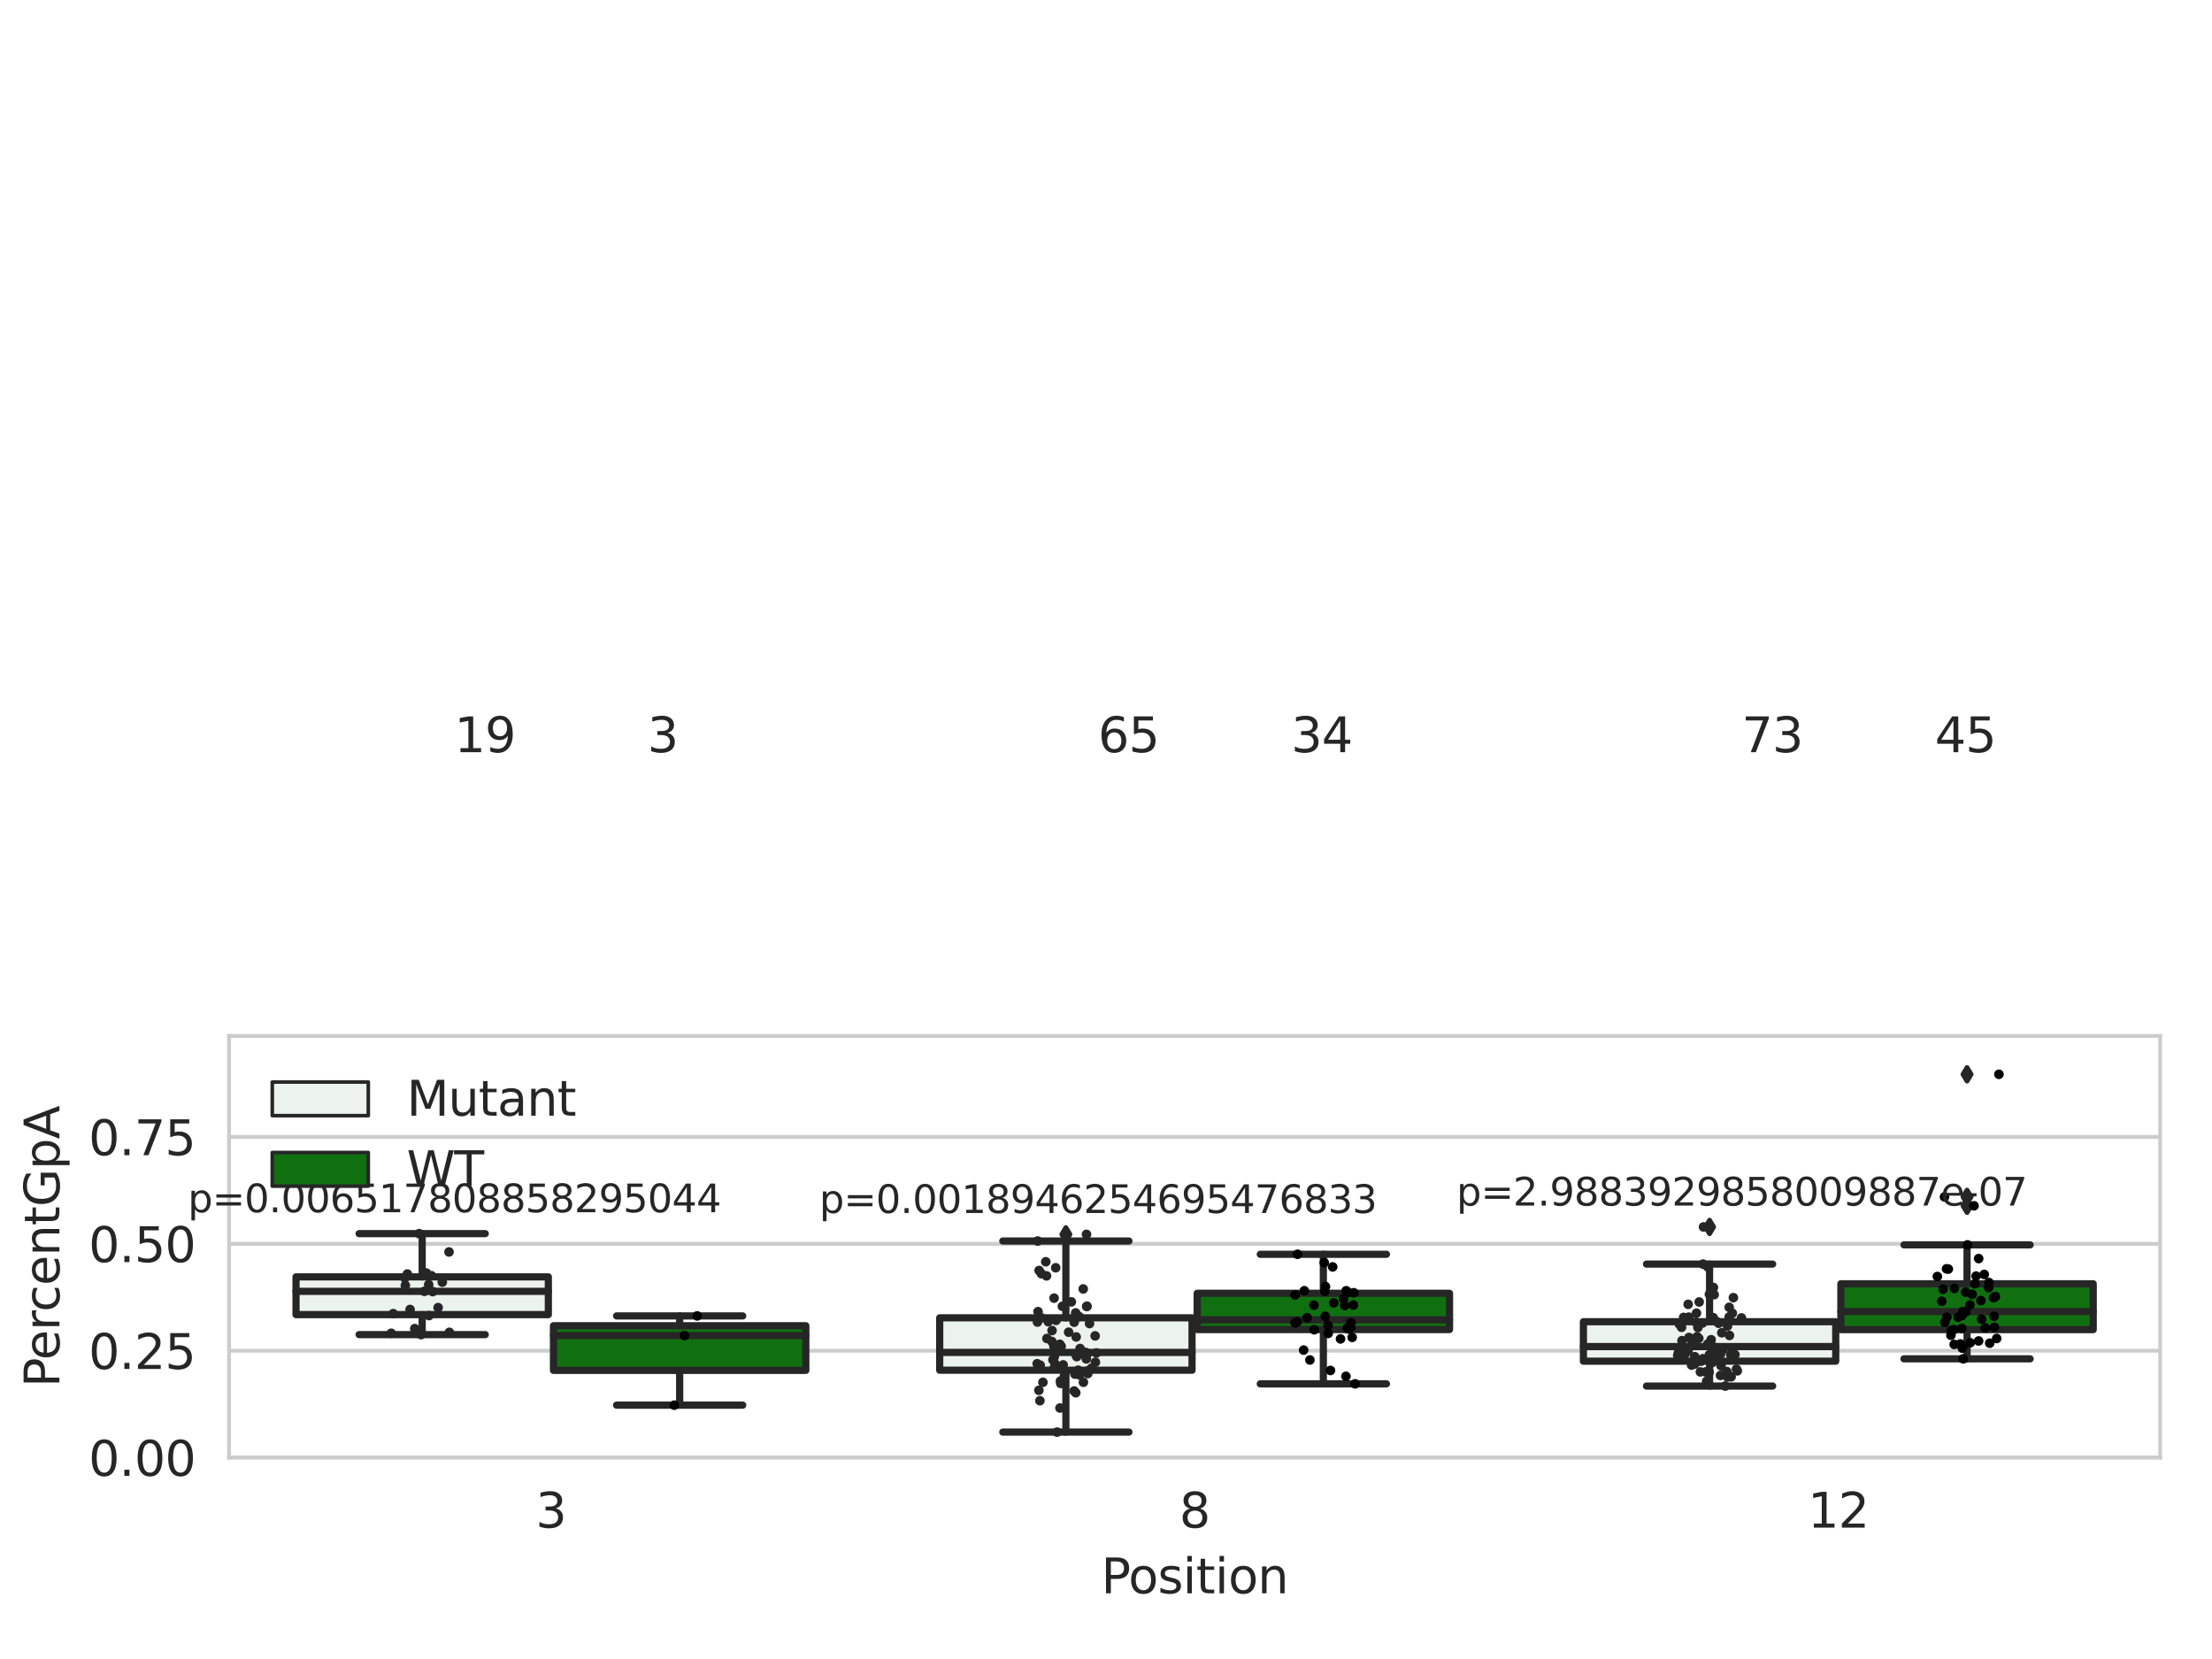 <?xml version="1.0" encoding="utf-8" standalone="no"?>
<!DOCTYPE svg PUBLIC "-//W3C//DTD SVG 1.1//EN"
  "http://www.w3.org/Graphics/SVG/1.1/DTD/svg11.dtd">
<svg xmlns:xlink="http://www.w3.org/1999/xlink" width="460.8pt" height="345.6pt" viewBox="0 0 460.8 345.6" xmlns="http://www.w3.org/2000/svg" version="1.1">
 <defs>
  <style type="text/css">*{stroke-linejoin: round; stroke-linecap: butt}</style>
 </defs>
 <g id="figure_1">
  <g id="patch_1">
   <path d="M 0 345.6 
L 460.8 345.6 
L 460.8 0 
L 0 0 
z
" style="fill: #ffffff"/>
  </g>
  <g id="axes_1">
   <g id="patch_2">
    <path d="M 47.72 303.64 
L 450 303.64 
L 450 215.812 
L 47.72 215.812 
z
" style="fill: #ffffff"/>
   </g>
   <g id="matplotlib.axis_1">
    <g id="xtick_1">
     <g id="text_1">
      <!-- 3 -->
      <g style="fill: #262626" transform="translate(111.585 318.238) scale(0.1 -0.1)">
       <defs>
        <path id="DejaVuSans-33" d="M 2597 2516 
Q 3050 2419 3304 2112 
Q 3559 1806 3559 1356 
Q 3559 666 3084 287 
Q 2609 -91 1734 -91 
Q 1441 -91 1130 -33 
Q 819 25 488 141 
L 488 750 
Q 750 597 1062 519 
Q 1375 441 1716 441 
Q 2309 441 2620 675 
Q 2931 909 2931 1356 
Q 2931 1769 2642 2001 
Q 2353 2234 1838 2234 
L 1294 2234 
L 1294 2753 
L 1863 2753 
Q 2328 2753 2575 2939 
Q 2822 3125 2822 3475 
Q 2822 3834 2567 4026 
Q 2313 4219 1838 4219 
Q 1578 4219 1281 4162 
Q 984 4106 628 3988 
L 628 4550 
Q 988 4650 1302 4700 
Q 1616 4750 1894 4750 
Q 2613 4750 3031 4423 
Q 3450 4097 3450 3541 
Q 3450 3153 3228 2886 
Q 3006 2619 2597 2516 
z
" transform="scale(0.016)"/>
       </defs>
       <use xlink:href="#DejaVuSans-33"/>
      </g>
     </g>
    </g>
    <g id="xtick_2">
     <g id="text_2">
      <!-- 8 -->
      <g style="fill: #262626" transform="translate(245.679 318.238) scale(0.1 -0.1)">
       <defs>
        <path id="DejaVuSans-38" d="M 2034 2216 
Q 1584 2216 1326 1975 
Q 1069 1734 1069 1313 
Q 1069 891 1326 650 
Q 1584 409 2034 409 
Q 2484 409 2743 651 
Q 3003 894 3003 1313 
Q 3003 1734 2745 1975 
Q 2488 2216 2034 2216 
z
M 1403 2484 
Q 997 2584 770 2862 
Q 544 3141 544 3541 
Q 544 4100 942 4425 
Q 1341 4750 2034 4750 
Q 2731 4750 3128 4425 
Q 3525 4100 3525 3541 
Q 3525 3141 3298 2862 
Q 3072 2584 2669 2484 
Q 3125 2378 3379 2068 
Q 3634 1759 3634 1313 
Q 3634 634 3220 271 
Q 2806 -91 2034 -91 
Q 1263 -91 848 271 
Q 434 634 434 1313 
Q 434 1759 690 2068 
Q 947 2378 1403 2484 
z
M 1172 3481 
Q 1172 3119 1398 2916 
Q 1625 2713 2034 2713 
Q 2441 2713 2670 2916 
Q 2900 3119 2900 3481 
Q 2900 3844 2670 4047 
Q 2441 4250 2034 4250 
Q 1625 4250 1398 4047 
Q 1172 3844 1172 3481 
z
" transform="scale(0.016)"/>
       </defs>
       <use xlink:href="#DejaVuSans-38"/>
      </g>
     </g>
    </g>
    <g id="xtick_3">
     <g id="text_3">
      <!-- 12 -->
      <g style="fill: #262626" transform="translate(376.591 318.238) scale(0.1 -0.1)">
       <defs>
        <path id="DejaVuSans-31" d="M 794 531 
L 1825 531 
L 1825 4091 
L 703 3866 
L 703 4441 
L 1819 4666 
L 2450 4666 
L 2450 531 
L 3481 531 
L 3481 0 
L 794 0 
L 794 531 
z
" transform="scale(0.016)"/>
        <path id="DejaVuSans-32" d="M 1228 531 
L 3431 531 
L 3431 0 
L 469 0 
L 469 531 
Q 828 903 1448 1529 
Q 2069 2156 2228 2338 
Q 2531 2678 2651 2914 
Q 2772 3150 2772 3378 
Q 2772 3750 2511 3984 
Q 2250 4219 1831 4219 
Q 1534 4219 1204 4116 
Q 875 4013 500 3803 
L 500 4441 
Q 881 4594 1212 4672 
Q 1544 4750 1819 4750 
Q 2544 4750 2975 4387 
Q 3406 4025 3406 3419 
Q 3406 3131 3298 2873 
Q 3191 2616 2906 2266 
Q 2828 2175 2409 1742 
Q 1991 1309 1228 531 
z
" transform="scale(0.016)"/>
       </defs>
       <use xlink:href="#DejaVuSans-31"/>
       <use xlink:href="#DejaVuSans-32" x="63.623"/>
      </g>
     </g>
    </g>
    <g id="text_4">
     <!-- Position -->
     <g style="fill: #262626" transform="translate(229.396 331.917) scale(0.1 -0.1)">
      <defs>
       <path id="DejaVuSans-50" d="M 1259 4147 
L 1259 2394 
L 2053 2394 
Q 2494 2394 2734 2622 
Q 2975 2850 2975 3272 
Q 2975 3691 2734 3919 
Q 2494 4147 2053 4147 
L 1259 4147 
z
M 628 4666 
L 2053 4666 
Q 2838 4666 3239 4311 
Q 3641 3956 3641 3272 
Q 3641 2581 3239 2228 
Q 2838 1875 2053 1875 
L 1259 1875 
L 1259 0 
L 628 0 
L 628 4666 
z
" transform="scale(0.016)"/>
       <path id="DejaVuSans-6f" d="M 1959 3097 
Q 1497 3097 1228 2736 
Q 959 2375 959 1747 
Q 959 1119 1226 758 
Q 1494 397 1959 397 
Q 2419 397 2687 759 
Q 2956 1122 2956 1747 
Q 2956 2369 2687 2733 
Q 2419 3097 1959 3097 
z
M 1959 3584 
Q 2709 3584 3137 3096 
Q 3566 2609 3566 1747 
Q 3566 888 3137 398 
Q 2709 -91 1959 -91 
Q 1206 -91 779 398 
Q 353 888 353 1747 
Q 353 2609 779 3096 
Q 1206 3584 1959 3584 
z
" transform="scale(0.016)"/>
       <path id="DejaVuSans-73" d="M 2834 3397 
L 2834 2853 
Q 2591 2978 2328 3040 
Q 2066 3103 1784 3103 
Q 1356 3103 1142 2972 
Q 928 2841 928 2578 
Q 928 2378 1081 2264 
Q 1234 2150 1697 2047 
L 1894 2003 
Q 2506 1872 2764 1633 
Q 3022 1394 3022 966 
Q 3022 478 2636 193 
Q 2250 -91 1575 -91 
Q 1294 -91 989 -36 
Q 684 19 347 128 
L 347 722 
Q 666 556 975 473 
Q 1284 391 1588 391 
Q 1994 391 2212 530 
Q 2431 669 2431 922 
Q 2431 1156 2273 1281 
Q 2116 1406 1581 1522 
L 1381 1569 
Q 847 1681 609 1914 
Q 372 2147 372 2553 
Q 372 3047 722 3315 
Q 1072 3584 1716 3584 
Q 2034 3584 2315 3537 
Q 2597 3491 2834 3397 
z
" transform="scale(0.016)"/>
       <path id="DejaVuSans-69" d="M 603 3500 
L 1178 3500 
L 1178 0 
L 603 0 
L 603 3500 
z
M 603 4863 
L 1178 4863 
L 1178 4134 
L 603 4134 
L 603 4863 
z
" transform="scale(0.016)"/>
       <path id="DejaVuSans-74" d="M 1172 4494 
L 1172 3500 
L 2356 3500 
L 2356 3053 
L 1172 3053 
L 1172 1153 
Q 1172 725 1289 603 
Q 1406 481 1766 481 
L 2356 481 
L 2356 0 
L 1766 0 
Q 1100 0 847 248 
Q 594 497 594 1153 
L 594 3053 
L 172 3053 
L 172 3500 
L 594 3500 
L 594 4494 
L 1172 4494 
z
" transform="scale(0.016)"/>
       <path id="DejaVuSans-6e" d="M 3513 2113 
L 3513 0 
L 2938 0 
L 2938 2094 
Q 2938 2591 2744 2837 
Q 2550 3084 2163 3084 
Q 1697 3084 1428 2787 
Q 1159 2491 1159 1978 
L 1159 0 
L 581 0 
L 581 3500 
L 1159 3500 
L 1159 2956 
Q 1366 3272 1645 3428 
Q 1925 3584 2291 3584 
Q 2894 3584 3203 3211 
Q 3513 2838 3513 2113 
z
" transform="scale(0.016)"/>
      </defs>
      <use xlink:href="#DejaVuSans-50"/>
      <use xlink:href="#DejaVuSans-6f" x="56.678"/>
      <use xlink:href="#DejaVuSans-73" x="117.859"/>
      <use xlink:href="#DejaVuSans-69" x="169.959"/>
      <use xlink:href="#DejaVuSans-74" x="197.742"/>
      <use xlink:href="#DejaVuSans-69" x="236.951"/>
      <use xlink:href="#DejaVuSans-6f" x="264.734"/>
      <use xlink:href="#DejaVuSans-6e" x="325.916"/>
     </g>
    </g>
   </g>
   <g id="matplotlib.axis_2">
    <g id="ytick_1">
     <g id="line2d_1">
      <path d="M 47.72 303.64 
L 450 303.64 
" clip-path="url(#p8e3115d55a)" style="fill: none; stroke: #cccccc; stroke-width: 0.8; stroke-linecap: round"/>
     </g>
     <g id="text_5">
      <!-- 0.00 -->
      <g style="fill: #262626" transform="translate(18.454 307.439) scale(0.1 -0.1)">
       <defs>
        <path id="DejaVuSans-30" d="M 2034 4250 
Q 1547 4250 1301 3770 
Q 1056 3291 1056 2328 
Q 1056 1369 1301 889 
Q 1547 409 2034 409 
Q 2525 409 2770 889 
Q 3016 1369 3016 2328 
Q 3016 3291 2770 3770 
Q 2525 4250 2034 4250 
z
M 2034 4750 
Q 2819 4750 3233 4129 
Q 3647 3509 3647 2328 
Q 3647 1150 3233 529 
Q 2819 -91 2034 -91 
Q 1250 -91 836 529 
Q 422 1150 422 2328 
Q 422 3509 836 4129 
Q 1250 4750 2034 4750 
z
" transform="scale(0.016)"/>
        <path id="DejaVuSans-2e" d="M 684 794 
L 1344 794 
L 1344 0 
L 684 0 
L 684 794 
z
" transform="scale(0.016)"/>
       </defs>
       <use xlink:href="#DejaVuSans-30"/>
       <use xlink:href="#DejaVuSans-2e" x="63.623"/>
       <use xlink:href="#DejaVuSans-30" x="95.41"/>
       <use xlink:href="#DejaVuSans-30" x="159.033"/>
      </g>
     </g>
    </g>
    <g id="ytick_2">
     <g id="line2d_2">
      <path d="M 47.72 281.376 
L 450 281.376 
" clip-path="url(#p8e3115d55a)" style="fill: none; stroke: #cccccc; stroke-width: 0.8; stroke-linecap: round"/>
     </g>
     <g id="text_6">
      <!-- 0.25 -->
      <g style="fill: #262626" transform="translate(18.454 285.176) scale(0.1 -0.1)">
       <defs>
        <path id="DejaVuSans-35" d="M 691 4666 
L 3169 4666 
L 3169 4134 
L 1269 4134 
L 1269 2991 
Q 1406 3038 1543 3061 
Q 1681 3084 1819 3084 
Q 2600 3084 3056 2656 
Q 3513 2228 3513 1497 
Q 3513 744 3044 326 
Q 2575 -91 1722 -91 
Q 1428 -91 1123 -41 
Q 819 9 494 109 
L 494 744 
Q 775 591 1075 516 
Q 1375 441 1709 441 
Q 2250 441 2565 725 
Q 2881 1009 2881 1497 
Q 2881 1984 2565 2268 
Q 2250 2553 1709 2553 
Q 1456 2553 1204 2497 
Q 953 2441 691 2322 
L 691 4666 
z
" transform="scale(0.016)"/>
       </defs>
       <use xlink:href="#DejaVuSans-30"/>
       <use xlink:href="#DejaVuSans-2e" x="63.623"/>
       <use xlink:href="#DejaVuSans-32" x="95.41"/>
       <use xlink:href="#DejaVuSans-35" x="159.033"/>
      </g>
     </g>
    </g>
    <g id="ytick_3">
     <g id="line2d_3">
      <path d="M 47.72 259.113 
L 450 259.113 
" clip-path="url(#p8e3115d55a)" style="fill: none; stroke: #cccccc; stroke-width: 0.8; stroke-linecap: round"/>
     </g>
     <g id="text_7">
      <!-- 0.50 -->
      <g style="fill: #262626" transform="translate(18.454 262.912) scale(0.1 -0.1)">
       <use xlink:href="#DejaVuSans-30"/>
       <use xlink:href="#DejaVuSans-2e" x="63.623"/>
       <use xlink:href="#DejaVuSans-35" x="95.41"/>
       <use xlink:href="#DejaVuSans-30" x="159.033"/>
      </g>
     </g>
    </g>
    <g id="ytick_4">
     <g id="line2d_4">
      <path d="M 47.72 236.849 
L 450 236.849 
" clip-path="url(#p8e3115d55a)" style="fill: none; stroke: #cccccc; stroke-width: 0.8; stroke-linecap: round"/>
     </g>
     <g id="text_8">
      <!-- 0.75 -->
      <g style="fill: #262626" transform="translate(18.454 240.648) scale(0.1 -0.1)">
       <defs>
        <path id="DejaVuSans-37" d="M 525 4666 
L 3525 4666 
L 3525 4397 
L 1831 0 
L 1172 0 
L 2766 4134 
L 525 4134 
L 525 4666 
z
" transform="scale(0.016)"/>
       </defs>
       <use xlink:href="#DejaVuSans-30"/>
       <use xlink:href="#DejaVuSans-2e" x="63.623"/>
       <use xlink:href="#DejaVuSans-37" x="95.41"/>
       <use xlink:href="#DejaVuSans-35" x="159.033"/>
      </g>
     </g>
    </g>
    <g id="text_9">
     <!-- PercentGpA -->
     <g style="fill: #262626" transform="translate(12.375 289.002) rotate(-90) scale(0.1 -0.1)">
      <defs>
       <path id="DejaVuSans-65" d="M 3597 1894 
L 3597 1613 
L 953 1613 
Q 991 1019 1311 708 
Q 1631 397 2203 397 
Q 2534 397 2845 478 
Q 3156 559 3463 722 
L 3463 178 
Q 3153 47 2828 -22 
Q 2503 -91 2169 -91 
Q 1331 -91 842 396 
Q 353 884 353 1716 
Q 353 2575 817 3079 
Q 1281 3584 2069 3584 
Q 2775 3584 3186 3129 
Q 3597 2675 3597 1894 
z
M 3022 2063 
Q 3016 2534 2758 2815 
Q 2500 3097 2075 3097 
Q 1594 3097 1305 2825 
Q 1016 2553 972 2059 
L 3022 2063 
z
" transform="scale(0.016)"/>
       <path id="DejaVuSans-72" d="M 2631 2963 
Q 2534 3019 2420 3045 
Q 2306 3072 2169 3072 
Q 1681 3072 1420 2755 
Q 1159 2438 1159 1844 
L 1159 0 
L 581 0 
L 581 3500 
L 1159 3500 
L 1159 2956 
Q 1341 3275 1631 3429 
Q 1922 3584 2338 3584 
Q 2397 3584 2469 3576 
Q 2541 3569 2628 3553 
L 2631 2963 
z
" transform="scale(0.016)"/>
       <path id="DejaVuSans-63" d="M 3122 3366 
L 3122 2828 
Q 2878 2963 2633 3030 
Q 2388 3097 2138 3097 
Q 1578 3097 1268 2742 
Q 959 2388 959 1747 
Q 959 1106 1268 751 
Q 1578 397 2138 397 
Q 2388 397 2633 464 
Q 2878 531 3122 666 
L 3122 134 
Q 2881 22 2623 -34 
Q 2366 -91 2075 -91 
Q 1284 -91 818 406 
Q 353 903 353 1747 
Q 353 2603 823 3093 
Q 1294 3584 2113 3584 
Q 2378 3584 2631 3529 
Q 2884 3475 3122 3366 
z
" transform="scale(0.016)"/>
       <path id="DejaVuSans-47" d="M 3809 666 
L 3809 1919 
L 2778 1919 
L 2778 2438 
L 4434 2438 
L 4434 434 
Q 4069 175 3628 42 
Q 3188 -91 2688 -91 
Q 1594 -91 976 548 
Q 359 1188 359 2328 
Q 359 3472 976 4111 
Q 1594 4750 2688 4750 
Q 3144 4750 3555 4637 
Q 3966 4525 4313 4306 
L 4313 3634 
Q 3963 3931 3569 4081 
Q 3175 4231 2741 4231 
Q 1884 4231 1454 3753 
Q 1025 3275 1025 2328 
Q 1025 1384 1454 906 
Q 1884 428 2741 428 
Q 3075 428 3337 486 
Q 3600 544 3809 666 
z
" transform="scale(0.016)"/>
       <path id="DejaVuSans-70" d="M 1159 525 
L 1159 -1331 
L 581 -1331 
L 581 3500 
L 1159 3500 
L 1159 2969 
Q 1341 3281 1617 3432 
Q 1894 3584 2278 3584 
Q 2916 3584 3314 3078 
Q 3713 2572 3713 1747 
Q 3713 922 3314 415 
Q 2916 -91 2278 -91 
Q 1894 -91 1617 61 
Q 1341 213 1159 525 
z
M 3116 1747 
Q 3116 2381 2855 2742 
Q 2594 3103 2138 3103 
Q 1681 3103 1420 2742 
Q 1159 2381 1159 1747 
Q 1159 1113 1420 752 
Q 1681 391 2138 391 
Q 2594 391 2855 752 
Q 3116 1113 3116 1747 
z
" transform="scale(0.016)"/>
       <path id="DejaVuSans-41" d="M 2188 4044 
L 1331 1722 
L 3047 1722 
L 2188 4044 
z
M 1831 4666 
L 2547 4666 
L 4325 0 
L 3669 0 
L 3244 1197 
L 1141 1197 
L 716 0 
L 50 0 
L 1831 4666 
z
" transform="scale(0.016)"/>
      </defs>
      <use xlink:href="#DejaVuSans-50"/>
      <use xlink:href="#DejaVuSans-65" x="56.678"/>
      <use xlink:href="#DejaVuSans-72" x="118.201"/>
      <use xlink:href="#DejaVuSans-63" x="157.064"/>
      <use xlink:href="#DejaVuSans-65" x="212.045"/>
      <use xlink:href="#DejaVuSans-6e" x="273.568"/>
      <use xlink:href="#DejaVuSans-74" x="336.947"/>
      <use xlink:href="#DejaVuSans-47" x="376.156"/>
      <use xlink:href="#DejaVuSans-70" x="453.646"/>
      <use xlink:href="#DejaVuSans-41" x="517.123"/>
     </g>
    </g>
   </g>
   <g id="patch_3">
    <path d="M 61.666 273.856 
L 114.23 273.856 
L 114.23 265.993 
L 61.666 265.993 
L 61.666 273.856 
z
" clip-path="url(#p8e3115d55a)" style="fill: #ecf2ec; stroke: #262626; stroke-width: 1.5; stroke-linejoin: miter"/>
   </g>
   <g id="patch_4">
    <path d="M 115.303 285.472 
L 167.868 285.472 
L 167.868 276.177 
L 115.303 276.177 
L 115.303 285.472 
z
" clip-path="url(#p8e3115d55a)" style="fill: #107010; stroke: #262626; stroke-width: 1.5; stroke-linejoin: miter"/>
   </g>
   <g id="patch_5">
    <path d="M 195.759 285.443 
L 248.324 285.443 
L 248.324 274.527 
L 195.759 274.527 
L 195.759 285.443 
z
" clip-path="url(#p8e3115d55a)" style="fill: #ecf2ec; stroke: #262626; stroke-width: 1.5; stroke-linejoin: miter"/>
   </g>
   <g id="patch_6">
    <path d="M 249.396 276.967 
L 301.961 276.967 
L 301.961 269.42 
L 249.396 269.42 
L 249.396 276.967 
z
" clip-path="url(#p8e3115d55a)" style="fill: #107010; stroke: #262626; stroke-width: 1.5; stroke-linejoin: miter"/>
   </g>
   <g id="patch_7">
    <path d="M 329.852 283.56 
L 382.417 283.56 
L 382.417 275.339 
L 329.852 275.339 
L 329.852 283.56 
z
" clip-path="url(#p8e3115d55a)" style="fill: #ecf2ec; stroke: #262626; stroke-width: 1.5; stroke-linejoin: miter"/>
   </g>
   <g id="patch_8">
    <path d="M 383.49 276.982 
L 436.054 276.982 
L 436.054 267.432 
L 383.49 267.432 
L 383.49 276.982 
z
" clip-path="url(#p8e3115d55a)" style="fill: #107010; stroke: #262626; stroke-width: 1.5; stroke-linejoin: miter"/>
   </g>
   <g id="patch_9">
    <path d="M 114.767 303.64 
L 114.767 303.64 
L 114.767 303.64 
L 114.767 303.64 
z
" clip-path="url(#p8e3115d55a)" style="fill: #ecf2ec; stroke: #262626; stroke-width: 0.75; stroke-linejoin: miter"/>
   </g>
   <g id="patch_10">
    <path d="M 114.767 303.64 
L 114.767 303.64 
L 114.767 303.64 
L 114.767 303.64 
z
" clip-path="url(#p8e3115d55a)" style="fill: #107010; stroke: #262626; stroke-width: 0.75; stroke-linejoin: miter"/>
   </g>
   <g id="PathCollection_1"/>
   <g id="PathCollection_2"/>
   <g id="line2d_5">
    <path d="M 87.948 273.856 
L 87.948 278.023 
" clip-path="url(#p8e3115d55a)" style="fill: none; stroke: #262626; stroke-width: 1.5; stroke-linecap: round"/>
   </g>
   <g id="line2d_6">
    <path d="M 87.948 265.993 
L 87.948 256.988 
" clip-path="url(#p8e3115d55a)" style="fill: none; stroke: #262626; stroke-width: 1.5; stroke-linecap: round"/>
   </g>
   <g id="line2d_7">
    <path d="M 74.807 278.023 
L 101.089 278.023 
" clip-path="url(#p8e3115d55a)" style="fill: none; stroke: #262626; stroke-width: 1.5; stroke-linecap: round"/>
   </g>
   <g id="line2d_8">
    <path d="M 74.807 256.988 
L 101.089 256.988 
" clip-path="url(#p8e3115d55a)" style="fill: none; stroke: #262626; stroke-width: 1.5; stroke-linecap: round"/>
   </g>
   <g id="line2d_9"/>
   <g id="line2d_10">
    <path d="M 141.585 285.472 
L 141.585 292.719 
" clip-path="url(#p8e3115d55a)" style="fill: none; stroke: #262626; stroke-width: 1.5; stroke-linecap: round"/>
   </g>
   <g id="line2d_11">
    <path d="M 141.585 276.177 
L 141.585 274.129 
" clip-path="url(#p8e3115d55a)" style="fill: none; stroke: #262626; stroke-width: 1.5; stroke-linecap: round"/>
   </g>
   <g id="line2d_12">
    <path d="M 128.444 292.719 
L 154.726 292.719 
" clip-path="url(#p8e3115d55a)" style="fill: none; stroke: #262626; stroke-width: 1.5; stroke-linecap: round"/>
   </g>
   <g id="line2d_13">
    <path d="M 128.444 274.129 
L 154.726 274.129 
" clip-path="url(#p8e3115d55a)" style="fill: none; stroke: #262626; stroke-width: 1.5; stroke-linecap: round"/>
   </g>
   <g id="line2d_14"/>
   <g id="line2d_15">
    <path d="M 222.041 285.443 
L 222.041 298.332 
" clip-path="url(#p8e3115d55a)" style="fill: none; stroke: #262626; stroke-width: 1.5; stroke-linecap: round"/>
   </g>
   <g id="line2d_16">
    <path d="M 222.041 274.527 
L 222.041 258.53 
" clip-path="url(#p8e3115d55a)" style="fill: none; stroke: #262626; stroke-width: 1.5; stroke-linecap: round"/>
   </g>
   <g id="line2d_17">
    <path d="M 208.9 298.332 
L 235.182 298.332 
" clip-path="url(#p8e3115d55a)" style="fill: none; stroke: #262626; stroke-width: 1.5; stroke-linecap: round"/>
   </g>
   <g id="line2d_18">
    <path d="M 208.9 258.53 
L 235.182 258.53 
" clip-path="url(#p8e3115d55a)" style="fill: none; stroke: #262626; stroke-width: 1.5; stroke-linecap: round"/>
   </g>
   <g id="line2d_19">
    <defs>
     <path id="m41cad3e243" d="M -0 1.414 
L 0.849 0 
L 0 -1.414 
L -0.849 -0 
z
" style="stroke: #262626; stroke-linejoin: miter"/>
    </defs>
    <g clip-path="url(#p8e3115d55a)">
     <use xlink:href="#m41cad3e243" x="222.041" y="257.143" style="fill: #262626; stroke: #262626; stroke-linejoin: miter"/>
    </g>
   </g>
   <g id="line2d_20">
    <path d="M 275.679 276.967 
L 275.679 288.282 
" clip-path="url(#p8e3115d55a)" style="fill: none; stroke: #262626; stroke-width: 1.5; stroke-linecap: round"/>
   </g>
   <g id="line2d_21">
    <path d="M 275.679 269.42 
L 275.679 261.292 
" clip-path="url(#p8e3115d55a)" style="fill: none; stroke: #262626; stroke-width: 1.5; stroke-linecap: round"/>
   </g>
   <g id="line2d_22">
    <path d="M 262.538 288.282 
L 288.82 288.282 
" clip-path="url(#p8e3115d55a)" style="fill: none; stroke: #262626; stroke-width: 1.5; stroke-linecap: round"/>
   </g>
   <g id="line2d_23">
    <path d="M 262.538 261.292 
L 288.82 261.292 
" clip-path="url(#p8e3115d55a)" style="fill: none; stroke: #262626; stroke-width: 1.5; stroke-linecap: round"/>
   </g>
   <g id="line2d_24"/>
   <g id="line2d_25">
    <path d="M 356.135 283.56 
L 356.135 288.738 
" clip-path="url(#p8e3115d55a)" style="fill: none; stroke: #262626; stroke-width: 1.5; stroke-linecap: round"/>
   </g>
   <g id="line2d_26">
    <path d="M 356.135 275.339 
L 356.135 263.335 
" clip-path="url(#p8e3115d55a)" style="fill: none; stroke: #262626; stroke-width: 1.5; stroke-linecap: round"/>
   </g>
   <g id="line2d_27">
    <path d="M 342.994 288.738 
L 369.276 288.738 
" clip-path="url(#p8e3115d55a)" style="fill: none; stroke: #262626; stroke-width: 1.5; stroke-linecap: round"/>
   </g>
   <g id="line2d_28">
    <path d="M 342.994 263.335 
L 369.276 263.335 
" clip-path="url(#p8e3115d55a)" style="fill: none; stroke: #262626; stroke-width: 1.5; stroke-linecap: round"/>
   </g>
   <g id="line2d_29">
    <g clip-path="url(#p8e3115d55a)">
     <use xlink:href="#m41cad3e243" x="356.135" y="255.595" style="fill: #262626; stroke: #262626; stroke-linejoin: miter"/>
    </g>
   </g>
   <g id="line2d_30">
    <path d="M 409.772 276.982 
L 409.772 283.071 
" clip-path="url(#p8e3115d55a)" style="fill: none; stroke: #262626; stroke-width: 1.5; stroke-linecap: round"/>
   </g>
   <g id="line2d_31">
    <path d="M 409.772 267.432 
L 409.772 259.33 
" clip-path="url(#p8e3115d55a)" style="fill: none; stroke: #262626; stroke-width: 1.5; stroke-linecap: round"/>
   </g>
   <g id="line2d_32">
    <path d="M 396.631 283.071 
L 422.913 283.071 
" clip-path="url(#p8e3115d55a)" style="fill: none; stroke: #262626; stroke-width: 1.5; stroke-linecap: round"/>
   </g>
   <g id="line2d_33">
    <path d="M 396.631 259.33 
L 422.913 259.33 
" clip-path="url(#p8e3115d55a)" style="fill: none; stroke: #262626; stroke-width: 1.5; stroke-linecap: round"/>
   </g>
   <g id="line2d_34">
    <g clip-path="url(#p8e3115d55a)">
     <use xlink:href="#m41cad3e243" x="409.772" y="251.186" style="fill: #262626; stroke: #262626; stroke-linejoin: miter"/>
     <use xlink:href="#m41cad3e243" x="409.772" y="249.334" style="fill: #262626; stroke: #262626; stroke-linejoin: miter"/>
     <use xlink:href="#m41cad3e243" x="409.772" y="223.796" style="fill: #262626; stroke: #262626; stroke-linejoin: miter"/>
    </g>
   </g>
   <g id="line2d_35">
    <path d="M 61.666 269.01 
L 114.23 269.01 
" clip-path="url(#p8e3115d55a)" style="fill: none; stroke: #262626; stroke-width: 1.5; stroke-linecap: round"/>
   </g>
   <g id="line2d_36">
    <path d="M 115.303 278.225 
L 167.868 278.225 
" clip-path="url(#p8e3115d55a)" style="fill: none; stroke: #262626; stroke-width: 1.5; stroke-linecap: round"/>
   </g>
   <g id="line2d_37">
    <path d="M 195.759 281.733 
L 248.324 281.733 
" clip-path="url(#p8e3115d55a)" style="fill: none; stroke: #262626; stroke-width: 1.5; stroke-linecap: round"/>
   </g>
   <g id="line2d_38">
    <path d="M 249.396 274.939 
L 301.961 274.939 
" clip-path="url(#p8e3115d55a)" style="fill: none; stroke: #262626; stroke-width: 1.5; stroke-linecap: round"/>
   </g>
   <g id="line2d_39">
    <path d="M 329.852 280.516 
L 382.417 280.516 
" clip-path="url(#p8e3115d55a)" style="fill: none; stroke: #262626; stroke-width: 1.5; stroke-linecap: round"/>
   </g>
   <g id="line2d_40">
    <path d="M 383.49 273.22 
L 436.054 273.22 
" clip-path="url(#p8e3115d55a)" style="fill: none; stroke: #262626; stroke-width: 1.5; stroke-linecap: round"/>
   </g>
   <g id="patch_11">
    <path d="M 47.72 303.64 
L 47.72 215.812 
" style="fill: none; stroke: #cccccc; stroke-width: 0.8; stroke-linejoin: miter; stroke-linecap: square"/>
   </g>
   <g id="patch_12">
    <path d="M 450 303.64 
L 450 215.812 
" style="fill: none; stroke: #cccccc; stroke-width: 0.8; stroke-linejoin: miter; stroke-linecap: square"/>
   </g>
   <g id="patch_13">
    <path d="M 47.72 303.64 
L 450 303.64 
" style="fill: none; stroke: #cccccc; stroke-width: 0.8; stroke-linejoin: miter; stroke-linecap: square"/>
   </g>
   <g id="patch_14">
    <path d="M 47.72 215.812 
L 450 215.812 
" style="fill: none; stroke: #cccccc; stroke-width: 0.8; stroke-linejoin: miter; stroke-linecap: square"/>
   </g>
   <g id="PathCollection_3">
    <defs>
     <path id="C0_0_da4312840e" d="M 0 1 
C 0.265 1 0.52 0.895 0.707 0.707 
C 0.895 0.52 1 0.265 1 -0 
C 1 -0.265 0.895 -0.52 0.707 -0.707 
C 0.52 -0.895 0.265 -1 0 -1 
C -0.265 -1 -0.52 -0.895 -0.707 -0.707 
C -0.895 -0.52 -1 -0.265 -1 0 
C -1 0.265 -0.895 0.52 -0.707 0.707 
C -0.52 0.895 -0.265 1 0 1 
z
"/>
    </defs>
    <g clip-path="url(#p8e3115d55a)">
     <use xlink:href="#C0_0_da4312840e" x="87.32" y="256.988" style="fill: #262626"/>
    </g>
    <g clip-path="url(#p8e3115d55a)">
     <use xlink:href="#C0_0_da4312840e" x="88.808" y="265.195" style="fill: #262626"/>
    </g>
    <g clip-path="url(#p8e3115d55a)">
     <use xlink:href="#C0_0_da4312840e" x="84.44" y="267.782" style="fill: #262626"/>
    </g>
    <g clip-path="url(#p8e3115d55a)">
     <use xlink:href="#C0_0_da4312840e" x="86.403" y="276.776" style="fill: #262626"/>
    </g>
    <g clip-path="url(#p8e3115d55a)">
     <use xlink:href="#C0_0_da4312840e" x="90.139" y="269.063" style="fill: #262626"/>
    </g>
    <g clip-path="url(#p8e3115d55a)">
     <use xlink:href="#C0_0_da4312840e" x="87.712" y="278.023" style="fill: #262626"/>
    </g>
    <g clip-path="url(#p8e3115d55a)">
     <use xlink:href="#C0_0_da4312840e" x="89.88" y="265.758" style="fill: #262626"/>
    </g>
    <g clip-path="url(#p8e3115d55a)">
     <use xlink:href="#C0_0_da4312840e" x="92.137" y="267.098" style="fill: #262626"/>
    </g>
    <g clip-path="url(#p8e3115d55a)">
     <use xlink:href="#C0_0_da4312840e" x="89.304" y="267.612" style="fill: #262626"/>
    </g>
    <g clip-path="url(#p8e3115d55a)">
     <use xlink:href="#C0_0_da4312840e" x="85.427" y="272.79" style="fill: #262626"/>
    </g>
    <g clip-path="url(#p8e3115d55a)">
     <use xlink:href="#C0_0_da4312840e" x="84.345" y="266.228" style="fill: #262626"/>
    </g>
    <g clip-path="url(#p8e3115d55a)">
     <use xlink:href="#C0_0_da4312840e" x="81.924" y="273.655" style="fill: #262626"/>
    </g>
    <g clip-path="url(#p8e3115d55a)">
     <use xlink:href="#C0_0_da4312840e" x="93.54" y="260.804" style="fill: #262626"/>
    </g>
    <g clip-path="url(#p8e3115d55a)">
     <use xlink:href="#C0_0_da4312840e" x="91.269" y="272.398" style="fill: #262626"/>
    </g>
    <g clip-path="url(#p8e3115d55a)">
     <use xlink:href="#C0_0_da4312840e" x="81.492" y="277.744" style="fill: #262626"/>
    </g>
    <g clip-path="url(#p8e3115d55a)">
     <use xlink:href="#C0_0_da4312840e" x="84.863" y="265.404" style="fill: #262626"/>
    </g>
    <g clip-path="url(#p8e3115d55a)">
     <use xlink:href="#C0_0_da4312840e" x="89.377" y="274.057" style="fill: #262626"/>
    </g>
    <g clip-path="url(#p8e3115d55a)">
     <use xlink:href="#C0_0_da4312840e" x="93.615" y="277.55" style="fill: #262626"/>
    </g>
    <g clip-path="url(#p8e3115d55a)">
     <use xlink:href="#C0_0_da4312840e" x="88.415" y="269.01" style="fill: #262626"/>
    </g>
   </g>
   <g id="PathCollection_4">
    <defs>
     <path id="C1_0_bafd508a32" d="M 0 1 
C 0.265 1 0.52 0.895 0.707 0.707 
C 0.895 0.52 1 0.265 1 -0 
C 1 -0.265 0.895 -0.52 0.707 -0.707 
C 0.52 -0.895 0.265 -1 0 -1 
C -0.265 -1 -0.52 -0.895 -0.707 -0.707 
C -0.895 -0.52 -1 -0.265 -1 0 
C -1 0.265 -0.895 0.52 -0.707 0.707 
C -0.52 0.895 -0.265 1 0 1 
z
"/>
    </defs>
    <g clip-path="url(#p8e3115d55a)">
     <use xlink:href="#C1_0_bafd508a32" x="140.467" y="292.719"/>
    </g>
    <g clip-path="url(#p8e3115d55a)">
     <use xlink:href="#C1_0_bafd508a32" x="145.245" y="274.129"/>
    </g>
    <g clip-path="url(#p8e3115d55a)">
     <use xlink:href="#C1_0_bafd508a32" x="142.593" y="278.225"/>
    </g>
   </g>
   <g id="PathCollection_5">
    <defs>
     <path id="C2_0_461860cb3d" d="M 0 1 
C 0.265 1 0.52 0.895 0.707 0.707 
C 0.895 0.52 1 0.265 1 -0 
C 1 -0.265 0.895 -0.52 0.707 -0.707 
C 0.52 -0.895 0.265 -1 0 -1 
C -0.265 -1 -0.52 -0.895 -0.707 -0.707 
C -0.895 -0.52 -1 -0.265 -1 0 
C -1 0.265 -0.895 0.52 -0.707 0.707 
C -0.52 0.895 -0.265 1 0 1 
z
"/>
    </defs>
    <g clip-path="url(#p8e3115d55a)">
     <use xlink:href="#C2_0_461860cb3d" x="226.97" y="275.718" style="fill: #262626"/>
    </g>
    <g clip-path="url(#p8e3115d55a)">
     <use xlink:href="#C2_0_461860cb3d" x="223.766" y="275.439" style="fill: #262626"/>
    </g>
    <g clip-path="url(#p8e3115d55a)">
     <use xlink:href="#C2_0_461860cb3d" x="218.099" y="278.829" style="fill: #262626"/>
    </g>
    <g clip-path="url(#p8e3115d55a)">
     <use xlink:href="#C2_0_461860cb3d" x="219.16" y="277.176" style="fill: #262626"/>
    </g>
    <g clip-path="url(#p8e3115d55a)">
     <use xlink:href="#C2_0_461860cb3d" x="220.914" y="287.7" style="fill: #262626"/>
    </g>
    <g clip-path="url(#p8e3115d55a)">
     <use xlink:href="#C2_0_461860cb3d" x="216.942" y="265.332" style="fill: #262626"/>
    </g>
    <g clip-path="url(#p8e3115d55a)">
     <use xlink:href="#C2_0_461860cb3d" x="216.24" y="273.238" style="fill: #262626"/>
    </g>
    <g clip-path="url(#p8e3115d55a)">
     <use xlink:href="#C2_0_461860cb3d" x="224.603" y="285.443" style="fill: #262626"/>
    </g>
    <g clip-path="url(#p8e3115d55a)">
     <use xlink:href="#C2_0_461860cb3d" x="216.418" y="289.63" style="fill: #262626"/>
    </g>
    <g clip-path="url(#p8e3115d55a)">
     <use xlink:href="#C2_0_461860cb3d" x="217.858" y="262.851" style="fill: #262626"/>
    </g>
    <g clip-path="url(#p8e3115d55a)">
     <use xlink:href="#C2_0_461860cb3d" x="219.636" y="282.641" style="fill: #262626"/>
    </g>
    <g clip-path="url(#p8e3115d55a)">
     <use xlink:href="#C2_0_461860cb3d" x="216.125" y="275.409" style="fill: #262626"/>
    </g>
    <g clip-path="url(#p8e3115d55a)">
     <use xlink:href="#C2_0_461860cb3d" x="219.585" y="270.426" style="fill: #262626"/>
    </g>
    <g clip-path="url(#p8e3115d55a)">
     <use xlink:href="#C2_0_461860cb3d" x="220.963" y="288.191" style="fill: #262626"/>
    </g>
    <g clip-path="url(#p8e3115d55a)">
     <use xlink:href="#C2_0_461860cb3d" x="226.611" y="286.136" style="fill: #262626"/>
    </g>
    <g clip-path="url(#p8e3115d55a)">
     <use xlink:href="#C2_0_461860cb3d" x="224.082" y="273.503" style="fill: #262626"/>
    </g>
    <g clip-path="url(#p8e3115d55a)">
     <use xlink:href="#C2_0_461860cb3d" x="219.986" y="275.058" style="fill: #262626"/>
    </g>
    <g clip-path="url(#p8e3115d55a)">
     <use xlink:href="#C2_0_461860cb3d" x="224.312" y="282.61" style="fill: #262626"/>
    </g>
    <g clip-path="url(#p8e3115d55a)">
     <use xlink:href="#C2_0_461860cb3d" x="226.55" y="285.613" style="fill: #262626"/>
    </g>
    <g clip-path="url(#p8e3115d55a)">
     <use xlink:href="#C2_0_461860cb3d" x="216.69" y="284.402" style="fill: #262626"/>
    </g>
    <g clip-path="url(#p8e3115d55a)">
     <use xlink:href="#C2_0_461860cb3d" x="221.056" y="280.449" style="fill: #262626"/>
    </g>
    <g clip-path="url(#p8e3115d55a)">
     <use xlink:href="#C2_0_461860cb3d" x="221.476" y="284.33" style="fill: #262626"/>
    </g>
    <g clip-path="url(#p8e3115d55a)">
     <use xlink:href="#C2_0_461860cb3d" x="220.813" y="293.317" style="fill: #262626"/>
    </g>
    <g clip-path="url(#p8e3115d55a)">
     <use xlink:href="#C2_0_461860cb3d" x="228.194" y="283.776" style="fill: #262626"/>
    </g>
    <g clip-path="url(#p8e3115d55a)">
     <use xlink:href="#C2_0_461860cb3d" x="225" y="280.918" style="fill: #262626"/>
    </g>
    <g clip-path="url(#p8e3115d55a)">
     <use xlink:href="#C2_0_461860cb3d" x="224.608" y="285.908" style="fill: #262626"/>
    </g>
    <g clip-path="url(#p8e3115d55a)">
     <use xlink:href="#C2_0_461860cb3d" x="216.167" y="258.53" style="fill: #262626"/>
    </g>
    <g clip-path="url(#p8e3115d55a)">
     <use xlink:href="#C2_0_461860cb3d" x="223.932" y="286.257" style="fill: #262626"/>
    </g>
    <g clip-path="url(#p8e3115d55a)">
     <use xlink:href="#C2_0_461860cb3d" x="221.748" y="286.624" style="fill: #262626"/>
    </g>
    <g clip-path="url(#p8e3115d55a)">
     <use xlink:href="#C2_0_461860cb3d" x="216.064" y="284.086" style="fill: #262626"/>
    </g>
    <g clip-path="url(#p8e3115d55a)">
     <use xlink:href="#C2_0_461860cb3d" x="219.816" y="284.156" style="fill: #262626"/>
    </g>
    <g clip-path="url(#p8e3115d55a)">
     <use xlink:href="#C2_0_461860cb3d" x="220.215" y="298.332" style="fill: #262626"/>
    </g>
    <g clip-path="url(#p8e3115d55a)">
     <use xlink:href="#C2_0_461860cb3d" x="225.653" y="268.51" style="fill: #262626"/>
    </g>
    <g clip-path="url(#p8e3115d55a)">
     <use xlink:href="#C2_0_461860cb3d" x="224.916" y="286.438" style="fill: #262626"/>
    </g>
    <g clip-path="url(#p8e3115d55a)">
     <use xlink:href="#C2_0_461860cb3d" x="218.368" y="275.328" style="fill: #262626"/>
    </g>
    <g clip-path="url(#p8e3115d55a)">
     <use xlink:href="#C2_0_461860cb3d" x="228.408" y="281.839" style="fill: #262626"/>
    </g>
    <g clip-path="url(#p8e3115d55a)">
     <use xlink:href="#C2_0_461860cb3d" x="219.925" y="264.099" style="fill: #262626"/>
    </g>
    <g clip-path="url(#p8e3115d55a)">
     <use xlink:href="#C2_0_461860cb3d" x="226.303" y="283.086" style="fill: #262626"/>
    </g>
    <g clip-path="url(#p8e3115d55a)">
     <use xlink:href="#C2_0_461860cb3d" x="222.619" y="277.521" style="fill: #262626"/>
    </g>
    <g clip-path="url(#p8e3115d55a)">
     <use xlink:href="#C2_0_461860cb3d" x="228.136" y="278.289" style="fill: #262626"/>
    </g>
    <g clip-path="url(#p8e3115d55a)">
     <use xlink:href="#C2_0_461860cb3d" x="221.313" y="272.126" style="fill: #262626"/>
    </g>
    <g clip-path="url(#p8e3115d55a)">
     <use xlink:href="#C2_0_461860cb3d" x="225.697" y="287.952" style="fill: #262626"/>
    </g>
    <g clip-path="url(#p8e3115d55a)">
     <use xlink:href="#C2_0_461860cb3d" x="216.633" y="291.792" style="fill: #262626"/>
    </g>
    <g clip-path="url(#p8e3115d55a)">
     <use xlink:href="#C2_0_461860cb3d" x="226.436" y="272.108" style="fill: #262626"/>
    </g>
    <g clip-path="url(#p8e3115d55a)">
     <use xlink:href="#C2_0_461860cb3d" x="227.342" y="285.051" style="fill: #262626"/>
    </g>
    <g clip-path="url(#p8e3115d55a)">
     <use xlink:href="#C2_0_461860cb3d" x="220.779" y="280.038" style="fill: #262626"/>
    </g>
    <g clip-path="url(#p8e3115d55a)">
     <use xlink:href="#C2_0_461860cb3d" x="219.552" y="280.474" style="fill: #262626"/>
    </g>
    <g clip-path="url(#p8e3115d55a)">
     <use xlink:href="#C2_0_461860cb3d" x="224.185" y="278.51" style="fill: #262626"/>
    </g>
    <g clip-path="url(#p8e3115d55a)">
     <use xlink:href="#C2_0_461860cb3d" x="226.441" y="282.122" style="fill: #262626"/>
    </g>
    <g clip-path="url(#p8e3115d55a)">
     <use xlink:href="#C2_0_461860cb3d" x="216.94" y="274.527" style="fill: #262626"/>
    </g>
    <g clip-path="url(#p8e3115d55a)">
     <use xlink:href="#C2_0_461860cb3d" x="219.679" y="284.824" style="fill: #262626"/>
    </g>
    <g clip-path="url(#p8e3115d55a)">
     <use xlink:href="#C2_0_461860cb3d" x="219.119" y="279.447" style="fill: #262626"/>
    </g>
    <g clip-path="url(#p8e3115d55a)">
     <use xlink:href="#C2_0_461860cb3d" x="226.168" y="281.733" style="fill: #262626"/>
    </g>
    <g clip-path="url(#p8e3115d55a)">
     <use xlink:href="#C2_0_461860cb3d" x="218.01" y="265.789" style="fill: #262626"/>
    </g>
    <g clip-path="url(#p8e3115d55a)">
     <use xlink:href="#C2_0_461860cb3d" x="226.211" y="282.512" style="fill: #262626"/>
    </g>
    <g clip-path="url(#p8e3115d55a)">
     <use xlink:href="#C2_0_461860cb3d" x="219.347" y="283.272" style="fill: #262626"/>
    </g>
    <g clip-path="url(#p8e3115d55a)">
     <use xlink:href="#C2_0_461860cb3d" x="223.768" y="289.771" style="fill: #262626"/>
    </g>
    <g clip-path="url(#p8e3115d55a)">
     <use xlink:href="#C2_0_461860cb3d" x="226.38" y="272.164" style="fill: #262626"/>
    </g>
    <g clip-path="url(#p8e3115d55a)">
     <use xlink:href="#C2_0_461860cb3d" x="216.465" y="264.668" style="fill: #262626"/>
    </g>
    <g clip-path="url(#p8e3115d55a)">
     <use xlink:href="#C2_0_461860cb3d" x="224.794" y="274.265" style="fill: #262626"/>
    </g>
    <g clip-path="url(#p8e3115d55a)">
     <use xlink:href="#C2_0_461860cb3d" x="226.337" y="257.143" style="fill: #262626"/>
    </g>
    <g clip-path="url(#p8e3115d55a)">
     <use xlink:href="#C2_0_461860cb3d" x="224.099" y="290.137" style="fill: #262626"/>
    </g>
    <g clip-path="url(#p8e3115d55a)">
     <use xlink:href="#C2_0_461860cb3d" x="223.177" y="271.203" style="fill: #262626"/>
    </g>
    <g clip-path="url(#p8e3115d55a)">
     <use xlink:href="#C2_0_461860cb3d" x="224.216" y="282.371" style="fill: #262626"/>
    </g>
    <g clip-path="url(#p8e3115d55a)">
     <use xlink:href="#C2_0_461860cb3d" x="217.258" y="287.96" style="fill: #262626"/>
    </g>
   </g>
   <g id="PathCollection_6">
    <defs>
     <path id="C3_0_4273e66e4f" d="M 0 1 
C 0.265 1 0.52 0.895 0.707 0.707 
C 0.895 0.52 1 0.265 1 -0 
C 1 -0.265 0.895 -0.52 0.707 -0.707 
C 0.52 -0.895 0.265 -1 0 -1 
C -0.265 -1 -0.52 -0.895 -0.707 -0.707 
C -0.895 -0.52 -1 -0.265 -1 0 
C -1 0.265 -0.895 0.52 -0.707 0.707 
C -0.52 0.895 -0.265 1 0 1 
z
"/>
    </defs>
    <g clip-path="url(#p8e3115d55a)">
     <use xlink:href="#C3_0_4273e66e4f" x="270.297" y="261.292"/>
    </g>
    <g clip-path="url(#p8e3115d55a)">
     <use xlink:href="#C3_0_4273e66e4f" x="276.088" y="274.216"/>
    </g>
    <g clip-path="url(#p8e3115d55a)">
     <use xlink:href="#C3_0_4273e66e4f" x="279.898" y="270.538"/>
    </g>
    <g clip-path="url(#p8e3115d55a)">
     <use xlink:href="#C3_0_4273e66e4f" x="269.789" y="275.591"/>
    </g>
    <g clip-path="url(#p8e3115d55a)">
     <use xlink:href="#C3_0_4273e66e4f" x="271.575" y="281.249"/>
    </g>
    <g clip-path="url(#p8e3115d55a)">
     <use xlink:href="#C3_0_4273e66e4f" x="280.44" y="268.887"/>
    </g>
    <g clip-path="url(#p8e3115d55a)">
     <use xlink:href="#C3_0_4273e66e4f" x="269.8" y="269.772"/>
    </g>
    <g clip-path="url(#p8e3115d55a)">
     <use xlink:href="#C3_0_4273e66e4f" x="272.88" y="283.309"/>
    </g>
    <g clip-path="url(#p8e3115d55a)">
     <use xlink:href="#C3_0_4273e66e4f" x="279.256" y="278.919"/>
    </g>
    <g clip-path="url(#p8e3115d55a)">
     <use xlink:href="#C3_0_4273e66e4f" x="272.311" y="274.507"/>
    </g>
    <g clip-path="url(#p8e3115d55a)">
     <use xlink:href="#C3_0_4273e66e4f" x="277.162" y="285.49"/>
    </g>
    <g clip-path="url(#p8e3115d55a)">
     <use xlink:href="#C3_0_4273e66e4f" x="275.981" y="269.001"/>
    </g>
    <g clip-path="url(#p8e3115d55a)">
     <use xlink:href="#C3_0_4273e66e4f" x="280.898" y="276.843"/>
    </g>
    <g clip-path="url(#p8e3115d55a)">
     <use xlink:href="#C3_0_4273e66e4f" x="280.153" y="271.964"/>
    </g>
    <g clip-path="url(#p8e3115d55a)">
     <use xlink:href="#C3_0_4273e66e4f" x="271.716" y="268.883"/>
    </g>
    <g clip-path="url(#p8e3115d55a)">
     <use xlink:href="#C3_0_4273e66e4f" x="273.731" y="271.891"/>
    </g>
    <g clip-path="url(#p8e3115d55a)">
     <use xlink:href="#C3_0_4273e66e4f" x="281.932" y="271.866"/>
    </g>
    <g clip-path="url(#p8e3115d55a)">
     <use xlink:href="#C3_0_4273e66e4f" x="273.776" y="277.009"/>
    </g>
    <g clip-path="url(#p8e3115d55a)">
     <use xlink:href="#C3_0_4273e66e4f" x="281.443" y="275.543"/>
    </g>
    <g clip-path="url(#p8e3115d55a)">
     <use xlink:href="#C3_0_4273e66e4f" x="270.221" y="275.37"/>
    </g>
    <g clip-path="url(#p8e3115d55a)">
     <use xlink:href="#C3_0_4273e66e4f" x="276.651" y="276.111"/>
    </g>
    <g clip-path="url(#p8e3115d55a)">
     <use xlink:href="#C3_0_4273e66e4f" x="277.854" y="271.407"/>
    </g>
    <g clip-path="url(#p8e3115d55a)">
     <use xlink:href="#C3_0_4273e66e4f" x="276.122" y="268.013"/>
    </g>
    <g clip-path="url(#p8e3115d55a)">
     <use xlink:href="#C3_0_4273e66e4f" x="280.655" y="276.675"/>
    </g>
    <g clip-path="url(#p8e3115d55a)">
     <use xlink:href="#C3_0_4273e66e4f" x="281.402" y="276.531"/>
    </g>
    <g clip-path="url(#p8e3115d55a)">
     <use xlink:href="#C3_0_4273e66e4f" x="277.621" y="263.922"/>
    </g>
    <g clip-path="url(#p8e3115d55a)">
     <use xlink:href="#C3_0_4273e66e4f" x="280.382" y="286.712"/>
    </g>
    <g clip-path="url(#p8e3115d55a)">
     <use xlink:href="#C3_0_4273e66e4f" x="281.683" y="278.597"/>
    </g>
    <g clip-path="url(#p8e3115d55a)">
     <use xlink:href="#C3_0_4273e66e4f" x="275.862" y="263.035"/>
    </g>
    <g clip-path="url(#p8e3115d55a)">
     <use xlink:href="#C3_0_4273e66e4f" x="282.306" y="288.282"/>
    </g>
    <g clip-path="url(#p8e3115d55a)">
     <use xlink:href="#C3_0_4273e66e4f" x="276.694" y="277.77"/>
    </g>
    <g clip-path="url(#p8e3115d55a)">
     <use xlink:href="#C3_0_4273e66e4f" x="282.017" y="269.302"/>
    </g>
    <g clip-path="url(#p8e3115d55a)">
     <use xlink:href="#C3_0_4273e66e4f" x="280.858" y="269.236"/>
    </g>
    <g clip-path="url(#p8e3115d55a)">
     <use xlink:href="#C3_0_4273e66e4f" x="281.073" y="276.633"/>
    </g>
   </g>
   <g id="PathCollection_7">
    <defs>
     <path id="C4_0_af6da45571" d="M 0 1 
C 0.265 1 0.52 0.895 0.707 0.707 
C 0.895 0.52 1 0.265 1 -0 
C 1 -0.265 0.895 -0.52 0.707 -0.707 
C 0.52 -0.895 0.265 -1 0 -1 
C -0.265 -1 -0.52 -0.895 -0.707 -0.707 
C -0.895 -0.52 -1 -0.265 -1 0 
C -1 0.265 -0.895 0.52 -0.707 0.707 
C -0.52 0.895 -0.265 1 0 1 
z
"/>
    </defs>
    <g clip-path="url(#p8e3115d55a)">
     <use xlink:href="#C4_0_af6da45571" x="360.222" y="272.334" style="fill: #262626"/>
    </g>
    <g clip-path="url(#p8e3115d55a)">
     <use xlink:href="#C4_0_af6da45571" x="352.717" y="279.374" style="fill: #262626"/>
    </g>
    <g clip-path="url(#p8e3115d55a)">
     <use xlink:href="#C4_0_af6da45571" x="356.893" y="274.493" style="fill: #262626"/>
    </g>
    <g clip-path="url(#p8e3115d55a)">
     <use xlink:href="#C4_0_af6da45571" x="353.971" y="271.227" style="fill: #262626"/>
    </g>
    <g clip-path="url(#p8e3115d55a)">
     <use xlink:href="#C4_0_af6da45571" x="354.757" y="283.05" style="fill: #262626"/>
    </g>
    <g clip-path="url(#p8e3115d55a)">
     <use xlink:href="#C4_0_af6da45571" x="360.607" y="282.081" style="fill: #262626"/>
    </g>
    <g clip-path="url(#p8e3115d55a)">
     <use xlink:href="#C4_0_af6da45571" x="358.029" y="275.66" style="fill: #262626"/>
    </g>
    <g clip-path="url(#p8e3115d55a)">
     <use xlink:href="#C4_0_af6da45571" x="354.78" y="263.335" style="fill: #262626"/>
    </g>
    <g clip-path="url(#p8e3115d55a)">
     <use xlink:href="#C4_0_af6da45571" x="352.389" y="284.374" style="fill: #262626"/>
    </g>
    <g clip-path="url(#p8e3115d55a)">
     <use xlink:href="#C4_0_af6da45571" x="354.215" y="285.79" style="fill: #262626"/>
    </g>
    <g clip-path="url(#p8e3115d55a)">
     <use xlink:href="#C4_0_af6da45571" x="360.283" y="278.197" style="fill: #262626"/>
    </g>
    <g clip-path="url(#p8e3115d55a)">
     <use xlink:href="#C4_0_af6da45571" x="360.62" y="286.817" style="fill: #262626"/>
    </g>
    <g clip-path="url(#p8e3115d55a)">
     <use xlink:href="#C4_0_af6da45571" x="360.214" y="274.36" style="fill: #262626"/>
    </g>
    <g clip-path="url(#p8e3115d55a)">
     <use xlink:href="#C4_0_af6da45571" x="360.877" y="273.575" style="fill: #262626"/>
    </g>
    <g clip-path="url(#p8e3115d55a)">
     <use xlink:href="#C4_0_af6da45571" x="357.667" y="275.339" style="fill: #262626"/>
    </g>
    <g clip-path="url(#p8e3115d55a)">
     <use xlink:href="#C4_0_af6da45571" x="349.654" y="281.774" style="fill: #262626"/>
    </g>
    <g clip-path="url(#p8e3115d55a)">
     <use xlink:href="#C4_0_af6da45571" x="350.732" y="274.437" style="fill: #262626"/>
    </g>
    <g clip-path="url(#p8e3115d55a)">
     <use xlink:href="#C4_0_af6da45571" x="356.1" y="269.635" style="fill: #262626"/>
    </g>
    <g clip-path="url(#p8e3115d55a)">
     <use xlink:href="#C4_0_af6da45571" x="352.487" y="279.514" style="fill: #262626"/>
    </g>
    <g clip-path="url(#p8e3115d55a)">
     <use xlink:href="#C4_0_af6da45571" x="359.86" y="286.847" style="fill: #262626"/>
    </g>
    <g clip-path="url(#p8e3115d55a)">
     <use xlink:href="#C4_0_af6da45571" x="355.751" y="279.999" style="fill: #262626"/>
    </g>
    <g clip-path="url(#p8e3115d55a)">
     <use xlink:href="#C4_0_af6da45571" x="351.807" y="274.385" style="fill: #262626"/>
    </g>
    <g clip-path="url(#p8e3115d55a)">
     <use xlink:href="#C4_0_af6da45571" x="356.616" y="283.893" style="fill: #262626"/>
    </g>
    <g clip-path="url(#p8e3115d55a)">
     <use xlink:href="#C4_0_af6da45571" x="357.007" y="281.456" style="fill: #262626"/>
    </g>
    <g clip-path="url(#p8e3115d55a)">
     <use xlink:href="#C4_0_af6da45571" x="359.72" y="285.72" style="fill: #262626"/>
    </g>
    <g clip-path="url(#p8e3115d55a)">
     <use xlink:href="#C4_0_af6da45571" x="356.94" y="268.207" style="fill: #262626"/>
    </g>
    <g clip-path="url(#p8e3115d55a)">
     <use xlink:href="#C4_0_af6da45571" x="353.705" y="276.55" style="fill: #262626"/>
    </g>
    <g clip-path="url(#p8e3115d55a)">
     <use xlink:href="#C4_0_af6da45571" x="358.685" y="277.641" style="fill: #262626"/>
    </g>
    <g clip-path="url(#p8e3115d55a)">
     <use xlink:href="#C4_0_af6da45571" x="355.973" y="285.599" style="fill: #262626"/>
    </g>
    <g clip-path="url(#p8e3115d55a)">
     <use xlink:href="#C4_0_af6da45571" x="351.006" y="274.611" style="fill: #262626"/>
    </g>
    <g clip-path="url(#p8e3115d55a)">
     <use xlink:href="#C4_0_af6da45571" x="357.953" y="283.56" style="fill: #262626"/>
    </g>
    <g clip-path="url(#p8e3115d55a)">
     <use xlink:href="#C4_0_af6da45571" x="354.658" y="275.608" style="fill: #262626"/>
    </g>
    <g clip-path="url(#p8e3115d55a)">
     <use xlink:href="#C4_0_af6da45571" x="356.827" y="280.516" style="fill: #262626"/>
    </g>
    <g clip-path="url(#p8e3115d55a)">
     <use xlink:href="#C4_0_af6da45571" x="349.756" y="282.436" style="fill: #262626"/>
    </g>
    <g clip-path="url(#p8e3115d55a)">
     <use xlink:href="#C4_0_af6da45571" x="350.294" y="276.497" style="fill: #262626"/>
    </g>
    <g clip-path="url(#p8e3115d55a)">
     <use xlink:href="#C4_0_af6da45571" x="362.781" y="274.548" style="fill: #262626"/>
    </g>
    <g clip-path="url(#p8e3115d55a)">
     <use xlink:href="#C4_0_af6da45571" x="354.339" y="283.572" style="fill: #262626"/>
    </g>
    <g clip-path="url(#p8e3115d55a)">
     <use xlink:href="#C4_0_af6da45571" x="355.324" y="285.798" style="fill: #262626"/>
    </g>
    <g clip-path="url(#p8e3115d55a)">
     <use xlink:href="#C4_0_af6da45571" x="361.094" y="270.329" style="fill: #262626"/>
    </g>
    <g clip-path="url(#p8e3115d55a)">
     <use xlink:href="#C4_0_af6da45571" x="361.417" y="282.177" style="fill: #262626"/>
    </g>
    <g clip-path="url(#p8e3115d55a)">
     <use xlink:href="#C4_0_af6da45571" x="350.418" y="280.944" style="fill: #262626"/>
    </g>
    <g clip-path="url(#p8e3115d55a)">
     <use xlink:href="#C4_0_af6da45571" x="357.09" y="269.699" style="fill: #262626"/>
    </g>
    <g clip-path="url(#p8e3115d55a)">
     <use xlink:href="#C4_0_af6da45571" x="356.1" y="282.213" style="fill: #262626"/>
    </g>
    <g clip-path="url(#p8e3115d55a)">
     <use xlink:href="#C4_0_af6da45571" x="354.87" y="255.595" style="fill: #262626"/>
    </g>
    <g clip-path="url(#p8e3115d55a)">
     <use xlink:href="#C4_0_af6da45571" x="349.859" y="275.866" style="fill: #262626"/>
    </g>
    <g clip-path="url(#p8e3115d55a)">
     <use xlink:href="#C4_0_af6da45571" x="352.742" y="283.634" style="fill: #262626"/>
    </g>
    <g clip-path="url(#p8e3115d55a)">
     <use xlink:href="#C4_0_af6da45571" x="358.529" y="284.515" style="fill: #262626"/>
    </g>
    <g clip-path="url(#p8e3115d55a)">
     <use xlink:href="#C4_0_af6da45571" x="356.78" y="282.353" style="fill: #262626"/>
    </g>
    <g clip-path="url(#p8e3115d55a)">
     <use xlink:href="#C4_0_af6da45571" x="361.915" y="285.573" style="fill: #262626"/>
    </g>
    <g clip-path="url(#p8e3115d55a)">
     <use xlink:href="#C4_0_af6da45571" x="351.056" y="282.047" style="fill: #262626"/>
    </g>
    <g clip-path="url(#p8e3115d55a)">
     <use xlink:href="#C4_0_af6da45571" x="353.069" y="284.165" style="fill: #262626"/>
    </g>
    <g clip-path="url(#p8e3115d55a)">
     <use xlink:href="#C4_0_af6da45571" x="353.897" y="278.804" style="fill: #262626"/>
    </g>
    <g clip-path="url(#p8e3115d55a)">
     <use xlink:href="#C4_0_af6da45571" x="358.429" y="282.07" style="fill: #262626"/>
    </g>
    <g clip-path="url(#p8e3115d55a)">
     <use xlink:href="#C4_0_af6da45571" x="357.929" y="283.182" style="fill: #262626"/>
    </g>
    <g clip-path="url(#p8e3115d55a)">
     <use xlink:href="#C4_0_af6da45571" x="356.025" y="285.948" style="fill: #262626"/>
    </g>
    <g clip-path="url(#p8e3115d55a)">
     <use xlink:href="#C4_0_af6da45571" x="351.677" y="271.715" style="fill: #262626"/>
    </g>
    <g clip-path="url(#p8e3115d55a)">
     <use xlink:href="#C4_0_af6da45571" x="359.402" y="288.738" style="fill: #262626"/>
    </g>
    <g clip-path="url(#p8e3115d55a)">
     <use xlink:href="#C4_0_af6da45571" x="361.735" y="285.228" style="fill: #262626"/>
    </g>
    <g clip-path="url(#p8e3115d55a)">
     <use xlink:href="#C4_0_af6da45571" x="351.841" y="278.625" style="fill: #262626"/>
    </g>
    <g clip-path="url(#p8e3115d55a)">
     <use xlink:href="#C4_0_af6da45571" x="349.499" y="282.343" style="fill: #262626"/>
    </g>
    <g clip-path="url(#p8e3115d55a)">
     <use xlink:href="#C4_0_af6da45571" x="359.87" y="276.228" style="fill: #262626"/>
    </g>
    <g clip-path="url(#p8e3115d55a)">
     <use xlink:href="#C4_0_af6da45571" x="350.388" y="279.284" style="fill: #262626"/>
    </g>
    <g clip-path="url(#p8e3115d55a)">
     <use xlink:href="#C4_0_af6da45571" x="353.404" y="273.557" style="fill: #262626"/>
    </g>
    <g clip-path="url(#p8e3115d55a)">
     <use xlink:href="#C4_0_af6da45571" x="351.671" y="281.318" style="fill: #262626"/>
    </g>
    <g clip-path="url(#p8e3115d55a)">
     <use xlink:href="#C4_0_af6da45571" x="353.29" y="275.446" style="fill: #262626"/>
    </g>
    <g clip-path="url(#p8e3115d55a)">
     <use xlink:href="#C4_0_af6da45571" x="360.55" y="282.204" style="fill: #262626"/>
    </g>
    <g clip-path="url(#p8e3115d55a)">
     <use xlink:href="#C4_0_af6da45571" x="356.455" y="279.09" style="fill: #262626"/>
    </g>
    <g clip-path="url(#p8e3115d55a)">
     <use xlink:href="#C4_0_af6da45571" x="358.409" y="286.523" style="fill: #262626"/>
    </g>
    <g clip-path="url(#p8e3115d55a)">
     <use xlink:href="#C4_0_af6da45571" x="355.524" y="287.747" style="fill: #262626"/>
    </g>
    <g clip-path="url(#p8e3115d55a)">
     <use xlink:href="#C4_0_af6da45571" x="358.873" y="281.178" style="fill: #262626"/>
    </g>
    <g clip-path="url(#p8e3115d55a)">
     <use xlink:href="#C4_0_af6da45571" x="353.531" y="278.457" style="fill: #262626"/>
    </g>
    <g clip-path="url(#p8e3115d55a)">
     <use xlink:href="#C4_0_af6da45571" x="355.718" y="263.891" style="fill: #262626"/>
    </g>
    <g clip-path="url(#p8e3115d55a)">
     <use xlink:href="#C4_0_af6da45571" x="353.04" y="282.619" style="fill: #262626"/>
    </g>
   </g>
   <g id="PathCollection_8">
    <defs>
     <path id="C5_0_20c6f35dd8" d="M 0 1 
C 0.265 1 0.52 0.895 0.707 0.707 
C 0.895 0.52 1 0.265 1 -0 
C 1 -0.265 0.895 -0.52 0.707 -0.707 
C 0.52 -0.895 0.265 -1 0 -1 
C -0.265 -1 -0.52 -0.895 -0.707 -0.707 
C -0.895 -0.52 -1 -0.265 -1 0 
C -1 0.265 -0.895 0.52 -0.707 0.707 
C -0.52 0.895 -0.265 1 0 1 
z
"/>
    </defs>
    <g clip-path="url(#p8e3115d55a)">
     <use xlink:href="#C5_0_20c6f35dd8" x="409.874" y="259.33"/>
    </g>
    <g clip-path="url(#p8e3115d55a)">
     <use xlink:href="#C5_0_20c6f35dd8" x="412.184" y="279.349"/>
    </g>
    <g clip-path="url(#p8e3115d55a)">
     <use xlink:href="#C5_0_20c6f35dd8" x="415.404" y="274.199"/>
    </g>
    <g clip-path="url(#p8e3115d55a)">
     <use xlink:href="#C5_0_20c6f35dd8" x="405.498" y="264.318"/>
    </g>
    <g clip-path="url(#p8e3115d55a)">
     <use xlink:href="#C5_0_20c6f35dd8" x="408.987" y="283.071"/>
    </g>
    <g clip-path="url(#p8e3115d55a)">
     <use xlink:href="#C5_0_20c6f35dd8" x="413.353" y="265.486"/>
    </g>
    <g clip-path="url(#p8e3115d55a)">
     <use xlink:href="#C5_0_20c6f35dd8" x="407.922" y="274.405"/>
    </g>
    <g clip-path="url(#p8e3115d55a)">
     <use xlink:href="#C5_0_20c6f35dd8" x="414.341" y="267.173"/>
    </g>
    <g clip-path="url(#p8e3115d55a)">
     <use xlink:href="#C5_0_20c6f35dd8" x="403.59" y="265.921"/>
    </g>
    <g clip-path="url(#p8e3115d55a)">
     <use xlink:href="#C5_0_20c6f35dd8" x="415.286" y="270.334"/>
    </g>
    <g clip-path="url(#p8e3115d55a)">
     <use xlink:href="#C5_0_20c6f35dd8" x="411.667" y="265.824"/>
    </g>
    <g clip-path="url(#p8e3115d55a)">
     <use xlink:href="#C5_0_20c6f35dd8" x="407.13" y="268.412"/>
    </g>
    <g clip-path="url(#p8e3115d55a)">
     <use xlink:href="#C5_0_20c6f35dd8" x="408.868" y="280.678"/>
    </g>
    <g clip-path="url(#p8e3115d55a)">
     <use xlink:href="#C5_0_20c6f35dd8" x="414.493" y="279.809"/>
    </g>
    <g clip-path="url(#p8e3115d55a)">
     <use xlink:href="#C5_0_20c6f35dd8" x="411.226" y="251.186"/>
    </g>
    <g clip-path="url(#p8e3115d55a)">
     <use xlink:href="#C5_0_20c6f35dd8" x="408.903" y="273.22"/>
    </g>
    <g clip-path="url(#p8e3115d55a)">
     <use xlink:href="#C5_0_20c6f35dd8" x="405.074" y="249.334"/>
    </g>
    <g clip-path="url(#p8e3115d55a)">
     <use xlink:href="#C5_0_20c6f35dd8" x="411.42" y="267.432"/>
    </g>
    <g clip-path="url(#p8e3115d55a)">
     <use xlink:href="#C5_0_20c6f35dd8" x="407.047" y="276.982"/>
    </g>
    <g clip-path="url(#p8e3115d55a)">
     <use xlink:href="#C5_0_20c6f35dd8" x="412.664" y="270.933"/>
    </g>
    <g clip-path="url(#p8e3115d55a)">
     <use xlink:href="#C5_0_20c6f35dd8" x="412.82" y="274.811"/>
    </g>
    <g clip-path="url(#p8e3115d55a)">
     <use xlink:href="#C5_0_20c6f35dd8" x="409.469" y="269.199"/>
    </g>
    <g clip-path="url(#p8e3115d55a)">
     <use xlink:href="#C5_0_20c6f35dd8" x="408.685" y="276.728"/>
    </g>
    <g clip-path="url(#p8e3115d55a)">
     <use xlink:href="#C5_0_20c6f35dd8" x="408.365" y="279.966"/>
    </g>
    <g clip-path="url(#p8e3115d55a)">
     <use xlink:href="#C5_0_20c6f35dd8" x="416.417" y="223.796"/>
    </g>
    <g clip-path="url(#p8e3115d55a)">
     <use xlink:href="#C5_0_20c6f35dd8" x="404.793" y="268.566"/>
    </g>
    <g clip-path="url(#p8e3115d55a)">
     <use xlink:href="#C5_0_20c6f35dd8" x="410.833" y="269.643"/>
    </g>
    <g clip-path="url(#p8e3115d55a)">
     <use xlink:href="#C5_0_20c6f35dd8" x="404.511" y="271.064"/>
    </g>
    <g clip-path="url(#p8e3115d55a)">
     <use xlink:href="#C5_0_20c6f35dd8" x="414.271" y="268.233"/>
    </g>
    <g clip-path="url(#p8e3115d55a)">
     <use xlink:href="#C5_0_20c6f35dd8" x="405.871" y="264.372"/>
    </g>
    <g clip-path="url(#p8e3115d55a)">
     <use xlink:href="#C5_0_20c6f35dd8" x="405.149" y="275.458"/>
    </g>
    <g clip-path="url(#p8e3115d55a)">
     <use xlink:href="#C5_0_20c6f35dd8" x="415.487" y="276.49"/>
    </g>
    <g clip-path="url(#p8e3115d55a)">
     <use xlink:href="#C5_0_20c6f35dd8" x="410.393" y="271.846"/>
    </g>
    <g clip-path="url(#p8e3115d55a)">
     <use xlink:href="#C5_0_20c6f35dd8" x="407.096" y="280.068"/>
    </g>
    <g clip-path="url(#p8e3115d55a)">
     <use xlink:href="#C5_0_20c6f35dd8" x="409.51" y="273.261"/>
    </g>
    <g clip-path="url(#p8e3115d55a)">
     <use xlink:href="#C5_0_20c6f35dd8" x="415.943" y="278.834"/>
    </g>
    <g clip-path="url(#p8e3115d55a)">
     <use xlink:href="#C5_0_20c6f35dd8" x="408.765" y="280.841"/>
    </g>
    <g clip-path="url(#p8e3115d55a)">
     <use xlink:href="#C5_0_20c6f35dd8" x="408.729" y="274.042"/>
    </g>
    <g clip-path="url(#p8e3115d55a)">
     <use xlink:href="#C5_0_20c6f35dd8" x="410.438" y="279.725"/>
    </g>
    <g clip-path="url(#p8e3115d55a)">
     <use xlink:href="#C5_0_20c6f35dd8" x="406.538" y="277.15"/>
    </g>
    <g clip-path="url(#p8e3115d55a)">
     <use xlink:href="#C5_0_20c6f35dd8" x="412.189" y="262.188"/>
    </g>
    <g clip-path="url(#p8e3115d55a)">
     <use xlink:href="#C5_0_20c6f35dd8" x="415.681" y="270.103"/>
    </g>
    <g clip-path="url(#p8e3115d55a)">
     <use xlink:href="#C5_0_20c6f35dd8" x="413.57" y="276.624"/>
    </g>
    <g clip-path="url(#p8e3115d55a)">
     <use xlink:href="#C5_0_20c6f35dd8" x="406.411" y="278.17"/>
    </g>
    <g clip-path="url(#p8e3115d55a)">
     <use xlink:href="#C5_0_20c6f35dd8" x="405.565" y="274.408"/>
    </g>
   </g>
   <g id="text_10">
    <!-- 19 -->
    <g style="fill: #262626" transform="translate(94.653 156.7) scale(0.1 -0.1)">
     <defs>
      <path id="DejaVuSans-39" d="M 703 97 
L 703 672 
Q 941 559 1184 500 
Q 1428 441 1663 441 
Q 2288 441 2617 861 
Q 2947 1281 2994 2138 
Q 2813 1869 2534 1725 
Q 2256 1581 1919 1581 
Q 1219 1581 811 2004 
Q 403 2428 403 3163 
Q 403 3881 828 4315 
Q 1253 4750 1959 4750 
Q 2769 4750 3195 4129 
Q 3622 3509 3622 2328 
Q 3622 1225 3098 567 
Q 2575 -91 1691 -91 
Q 1453 -91 1209 -44 
Q 966 3 703 97 
z
M 1959 2075 
Q 2384 2075 2632 2365 
Q 2881 2656 2881 3163 
Q 2881 3666 2632 3958 
Q 2384 4250 1959 4250 
Q 1534 4250 1286 3958 
Q 1038 3666 1038 3163 
Q 1038 2656 1286 2365 
Q 1534 2075 1959 2075 
z
" transform="scale(0.016)"/>
     </defs>
     <use xlink:href="#DejaVuSans-31"/>
     <use xlink:href="#DejaVuSans-39" x="63.623"/>
    </g>
   </g>
   <g id="text_11">
    <!-- p=0.006517808858295044 -->
    <g style="fill: #262626" transform="translate(39.135 252.535) scale(0.08 -0.08)">
     <defs>
      <path id="DejaVuSans-3d" d="M 678 2906 
L 4684 2906 
L 4684 2381 
L 678 2381 
L 678 2906 
z
M 678 1631 
L 4684 1631 
L 4684 1100 
L 678 1100 
L 678 1631 
z
" transform="scale(0.016)"/>
      <path id="DejaVuSans-36" d="M 2113 2584 
Q 1688 2584 1439 2293 
Q 1191 2003 1191 1497 
Q 1191 994 1439 701 
Q 1688 409 2113 409 
Q 2538 409 2786 701 
Q 3034 994 3034 1497 
Q 3034 2003 2786 2293 
Q 2538 2584 2113 2584 
z
M 3366 4563 
L 3366 3988 
Q 3128 4100 2886 4159 
Q 2644 4219 2406 4219 
Q 1781 4219 1451 3797 
Q 1122 3375 1075 2522 
Q 1259 2794 1537 2939 
Q 1816 3084 2150 3084 
Q 2853 3084 3261 2657 
Q 3669 2231 3669 1497 
Q 3669 778 3244 343 
Q 2819 -91 2113 -91 
Q 1303 -91 875 529 
Q 447 1150 447 2328 
Q 447 3434 972 4092 
Q 1497 4750 2381 4750 
Q 2619 4750 2861 4703 
Q 3103 4656 3366 4563 
z
" transform="scale(0.016)"/>
      <path id="DejaVuSans-34" d="M 2419 4116 
L 825 1625 
L 2419 1625 
L 2419 4116 
z
M 2253 4666 
L 3047 4666 
L 3047 1625 
L 3713 1625 
L 3713 1100 
L 3047 1100 
L 3047 0 
L 2419 0 
L 2419 1100 
L 313 1100 
L 313 1709 
L 2253 4666 
z
" transform="scale(0.016)"/>
     </defs>
     <use xlink:href="#DejaVuSans-70"/>
     <use xlink:href="#DejaVuSans-3d" x="63.477"/>
     <use xlink:href="#DejaVuSans-30" x="147.266"/>
     <use xlink:href="#DejaVuSans-2e" x="210.889"/>
     <use xlink:href="#DejaVuSans-30" x="242.676"/>
     <use xlink:href="#DejaVuSans-30" x="306.299"/>
     <use xlink:href="#DejaVuSans-36" x="369.922"/>
     <use xlink:href="#DejaVuSans-35" x="433.545"/>
     <use xlink:href="#DejaVuSans-31" x="497.168"/>
     <use xlink:href="#DejaVuSans-37" x="560.791"/>
     <use xlink:href="#DejaVuSans-38" x="624.414"/>
     <use xlink:href="#DejaVuSans-30" x="688.037"/>
     <use xlink:href="#DejaVuSans-38" x="751.66"/>
     <use xlink:href="#DejaVuSans-38" x="815.283"/>
     <use xlink:href="#DejaVuSans-35" x="878.906"/>
     <use xlink:href="#DejaVuSans-38" x="942.529"/>
     <use xlink:href="#DejaVuSans-32" x="1006.152"/>
     <use xlink:href="#DejaVuSans-39" x="1069.775"/>
     <use xlink:href="#DejaVuSans-35" x="1133.398"/>
     <use xlink:href="#DejaVuSans-30" x="1197.021"/>
     <use xlink:href="#DejaVuSans-34" x="1260.645"/>
     <use xlink:href="#DejaVuSans-34" x="1324.268"/>
    </g>
   </g>
   <g id="text_12">
    <!-- 3 -->
    <g style="fill: #262626" transform="translate(134.881 156.7) scale(0.1 -0.1)">
     <use xlink:href="#DejaVuSans-33"/>
    </g>
   </g>
   <g id="text_13">
    <!-- 65 -->
    <g style="fill: #262626" transform="translate(228.746 156.7) scale(0.1 -0.1)">
     <use xlink:href="#DejaVuSans-36"/>
     <use xlink:href="#DejaVuSans-35" x="63.623"/>
    </g>
   </g>
   <g id="text_14">
    <!-- p=0.0018946254695476833 -->
    <g style="fill: #262626" transform="translate(170.684 252.69) scale(0.08 -0.08)">
     <use xlink:href="#DejaVuSans-70"/>
     <use xlink:href="#DejaVuSans-3d" x="63.477"/>
     <use xlink:href="#DejaVuSans-30" x="147.266"/>
     <use xlink:href="#DejaVuSans-2e" x="210.889"/>
     <use xlink:href="#DejaVuSans-30" x="242.676"/>
     <use xlink:href="#DejaVuSans-30" x="306.299"/>
     <use xlink:href="#DejaVuSans-31" x="369.922"/>
     <use xlink:href="#DejaVuSans-38" x="433.545"/>
     <use xlink:href="#DejaVuSans-39" x="497.168"/>
     <use xlink:href="#DejaVuSans-34" x="560.791"/>
     <use xlink:href="#DejaVuSans-36" x="624.414"/>
     <use xlink:href="#DejaVuSans-32" x="688.037"/>
     <use xlink:href="#DejaVuSans-35" x="751.66"/>
     <use xlink:href="#DejaVuSans-34" x="815.283"/>
     <use xlink:href="#DejaVuSans-36" x="878.906"/>
     <use xlink:href="#DejaVuSans-39" x="942.529"/>
     <use xlink:href="#DejaVuSans-35" x="1006.152"/>
     <use xlink:href="#DejaVuSans-34" x="1069.775"/>
     <use xlink:href="#DejaVuSans-37" x="1133.398"/>
     <use xlink:href="#DejaVuSans-36" x="1197.021"/>
     <use xlink:href="#DejaVuSans-38" x="1260.645"/>
     <use xlink:href="#DejaVuSans-33" x="1324.268"/>
     <use xlink:href="#DejaVuSans-33" x="1387.891"/>
    </g>
   </g>
   <g id="text_15">
    <!-- 34 -->
    <g style="fill: #262626" transform="translate(268.974 156.7) scale(0.1 -0.1)">
     <use xlink:href="#DejaVuSans-33"/>
     <use xlink:href="#DejaVuSans-34" x="63.623"/>
    </g>
   </g>
   <g id="text_16">
    <!-- 73 -->
    <g style="fill: #262626" transform="translate(362.839 156.7) scale(0.1 -0.1)">
     <use xlink:href="#DejaVuSans-37"/>
     <use xlink:href="#DejaVuSans-33" x="63.623"/>
    </g>
   </g>
   <g id="text_17">
    <!-- p=2.9883929858009887e-07 -->
    <g style="fill: #262626" transform="translate(303.417 251.142) scale(0.08 -0.08)">
     <defs>
      <path id="DejaVuSans-2d" d="M 313 2009 
L 1997 2009 
L 1997 1497 
L 313 1497 
L 313 2009 
z
" transform="scale(0.016)"/>
     </defs>
     <use xlink:href="#DejaVuSans-70"/>
     <use xlink:href="#DejaVuSans-3d" x="63.477"/>
     <use xlink:href="#DejaVuSans-32" x="147.266"/>
     <use xlink:href="#DejaVuSans-2e" x="210.889"/>
     <use xlink:href="#DejaVuSans-39" x="242.676"/>
     <use xlink:href="#DejaVuSans-38" x="306.299"/>
     <use xlink:href="#DejaVuSans-38" x="369.922"/>
     <use xlink:href="#DejaVuSans-33" x="433.545"/>
     <use xlink:href="#DejaVuSans-39" x="497.168"/>
     <use xlink:href="#DejaVuSans-32" x="560.791"/>
     <use xlink:href="#DejaVuSans-39" x="624.414"/>
     <use xlink:href="#DejaVuSans-38" x="688.037"/>
     <use xlink:href="#DejaVuSans-35" x="751.66"/>
     <use xlink:href="#DejaVuSans-38" x="815.283"/>
     <use xlink:href="#DejaVuSans-30" x="878.906"/>
     <use xlink:href="#DejaVuSans-30" x="942.529"/>
     <use xlink:href="#DejaVuSans-39" x="1006.152"/>
     <use xlink:href="#DejaVuSans-38" x="1069.775"/>
     <use xlink:href="#DejaVuSans-38" x="1133.398"/>
     <use xlink:href="#DejaVuSans-37" x="1197.021"/>
     <use xlink:href="#DejaVuSans-65" x="1260.645"/>
     <use xlink:href="#DejaVuSans-2d" x="1322.168"/>
     <use xlink:href="#DejaVuSans-30" x="1358.252"/>
     <use xlink:href="#DejaVuSans-37" x="1421.875"/>
    </g>
   </g>
   <g id="text_18">
    <!-- 45 -->
    <g style="fill: #262626" transform="translate(403.067 156.7) scale(0.1 -0.1)">
     <use xlink:href="#DejaVuSans-34"/>
     <use xlink:href="#DejaVuSans-35" x="63.623"/>
    </g>
   </g>
   <g id="legend_1">
    <g id="patch_15">
     <path d="M 56.72 232.41 
L 76.72 232.41 
L 76.72 225.41 
L 56.72 225.41 
z
" style="fill: #ecf2ec; stroke: #262626; stroke-width: 0.75; stroke-linejoin: miter"/>
    </g>
    <g id="text_19">
     <!-- Mutant -->
     <g style="fill: #262626" transform="translate(84.72 232.41) scale(0.1 -0.1)">
      <defs>
       <path id="DejaVuSans-4d" d="M 628 4666 
L 1569 4666 
L 2759 1491 
L 3956 4666 
L 4897 4666 
L 4897 0 
L 4281 0 
L 4281 4097 
L 3078 897 
L 2444 897 
L 1241 4097 
L 1241 0 
L 628 0 
L 628 4666 
z
" transform="scale(0.016)"/>
       <path id="DejaVuSans-75" d="M 544 1381 
L 544 3500 
L 1119 3500 
L 1119 1403 
Q 1119 906 1312 657 
Q 1506 409 1894 409 
Q 2359 409 2629 706 
Q 2900 1003 2900 1516 
L 2900 3500 
L 3475 3500 
L 3475 0 
L 2900 0 
L 2900 538 
Q 2691 219 2414 64 
Q 2138 -91 1772 -91 
Q 1169 -91 856 284 
Q 544 659 544 1381 
z
M 1991 3584 
L 1991 3584 
z
" transform="scale(0.016)"/>
       <path id="DejaVuSans-61" d="M 2194 1759 
Q 1497 1759 1228 1600 
Q 959 1441 959 1056 
Q 959 750 1161 570 
Q 1363 391 1709 391 
Q 2188 391 2477 730 
Q 2766 1069 2766 1631 
L 2766 1759 
L 2194 1759 
z
M 3341 1997 
L 3341 0 
L 2766 0 
L 2766 531 
Q 2569 213 2275 61 
Q 1981 -91 1556 -91 
Q 1019 -91 701 211 
Q 384 513 384 1019 
Q 384 1609 779 1909 
Q 1175 2209 1959 2209 
L 2766 2209 
L 2766 2266 
Q 2766 2663 2505 2880 
Q 2244 3097 1772 3097 
Q 1472 3097 1187 3025 
Q 903 2953 641 2809 
L 641 3341 
Q 956 3463 1253 3523 
Q 1550 3584 1831 3584 
Q 2591 3584 2966 3190 
Q 3341 2797 3341 1997 
z
" transform="scale(0.016)"/>
      </defs>
      <use xlink:href="#DejaVuSans-4d"/>
      <use xlink:href="#DejaVuSans-75" x="86.279"/>
      <use xlink:href="#DejaVuSans-74" x="149.658"/>
      <use xlink:href="#DejaVuSans-61" x="188.867"/>
      <use xlink:href="#DejaVuSans-6e" x="250.146"/>
      <use xlink:href="#DejaVuSans-74" x="313.525"/>
     </g>
    </g>
    <g id="patch_16">
     <path d="M 56.72 247.088 
L 76.72 247.088 
L 76.72 240.088 
L 56.72 240.088 
z
" style="fill: #107010; stroke: #262626; stroke-width: 0.75; stroke-linejoin: miter"/>
    </g>
    <g id="text_20">
     <!-- WT -->
     <g style="fill: #262626" transform="translate(84.72 247.088) scale(0.1 -0.1)">
      <defs>
       <path id="DejaVuSans-57" d="M 213 4666 
L 850 4666 
L 1831 722 
L 2809 4666 
L 3519 4666 
L 4500 722 
L 5478 4666 
L 6119 4666 
L 4947 0 
L 4153 0 
L 3169 4050 
L 2175 0 
L 1381 0 
L 213 4666 
z
" transform="scale(0.016)"/>
       <path id="DejaVuSans-54" d="M -19 4666 
L 3928 4666 
L 3928 4134 
L 2272 4134 
L 2272 0 
L 1638 0 
L 1638 4134 
L -19 4134 
L -19 4666 
z
" transform="scale(0.016)"/>
      </defs>
      <use xlink:href="#DejaVuSans-57"/>
      <use xlink:href="#DejaVuSans-54" x="98.877"/>
     </g>
    </g>
   </g>
  </g>
 </g>
 <defs>
  <clipPath id="p8e3115d55a">
   <rect x="47.72" y="215.812" width="402.28" height="87.828"/>
  </clipPath>
 </defs>
</svg>
